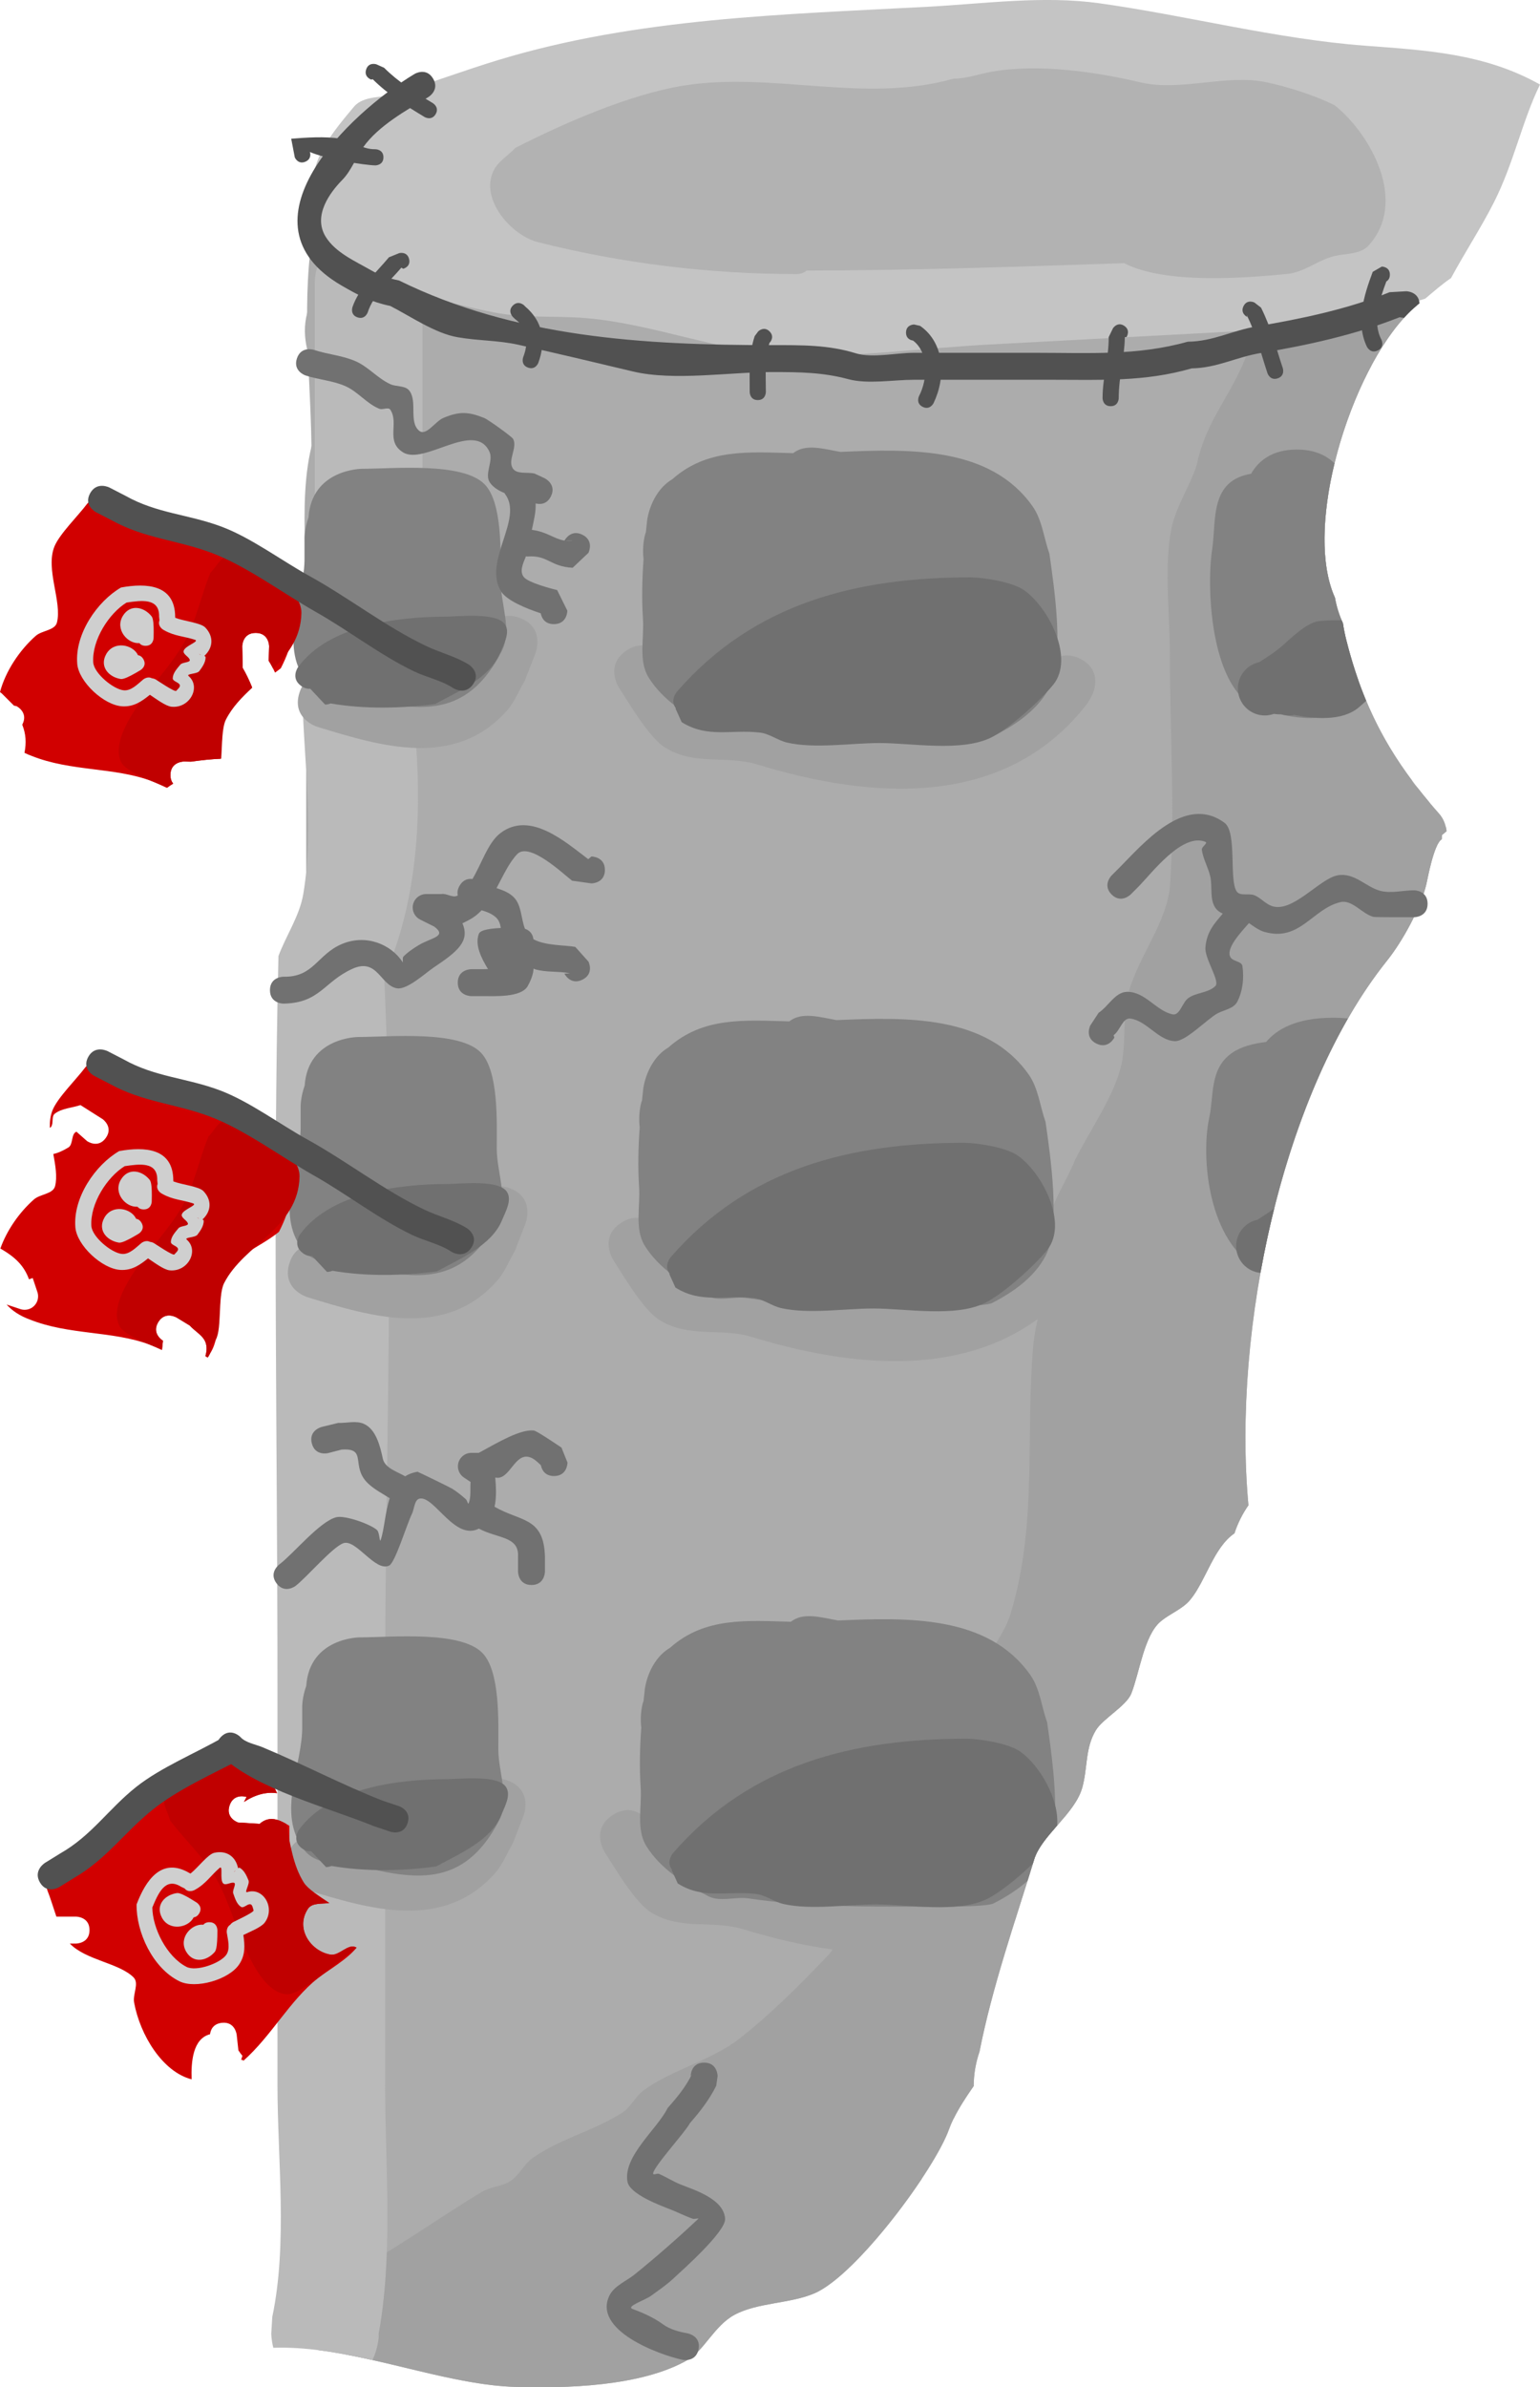 <svg version="1.1" xmlns="http://www.w3.org/2000/svg" xmlns:xlink="http://www.w3.org/1999/xlink" width="143.041" height="221.682" viewBox="0,0,143.041,221.682"><g transform="translate(-168.683,-69.159)"><g data-paper-data="{&quot;isPaintingLayer&quot;:true}" fill-rule="nonzero" stroke="none" stroke-width="0.5" stroke-linecap="butt" stroke-linejoin="miter" stroke-miterlimit="10" stroke-dasharray="" stroke-dashoffset="0" style="mix-blend-mode: normal"><path d="M263.642,243.771c-2.668,0 -6.836,0 -9.503,0c-3.475,-0.029 -6.098,-1.416 -9.403,-2.033c-2.616,-0.488 -5.895,0.839 -8.43,-0.109c-2.696,-1.008 -5.123,-3.779 -7.489,-5.234c-4.02,-2.473 -9.293,-2.085 -13.18,-5.12c-6.121,-4.779 -7.83,-12.365 -12.229,-18.353c-1.503,-4.418 -5.018,-8.132 -6.221,-12.59c-1.092,-4.047 -0.067,-9.874 -0.067,-14.079c0,-5.335 0,-10.67 0,-16.005c0,-2.665 -0.43,-5.784 0.032,-8.403c0.173,-0.981 0.899,-1.832 0.978,-2.825c0.181,-2.258 -0.506,-4.512 -0.51,-6.778c0,-13.504 -0.013,-27.009 0,-40.514c0.007,-6.86 -0.945,-13.486 0.025,-20.36c0,0 0.354,-2.475 2.828,-2.121c2.475,0.354 2.121,2.828 2.121,2.828c-0.959,6.622 0.019,13.037 0.025,19.653c0.013,13.504 0,27.009 0,40.514c-0.005,2.414 0.669,4.819 0.49,7.227c-0.082,1.109 -0.817,2.084 -1.023,3.177c-0.438,2.334 0.032,5.218 0.032,7.602c0,5.335 0,10.67 0,16.005c0,2.668 0,5.335 0,8.003c0,1.643 -0.506,3.345 -0.067,4.927c1.113,4.014 4.46,7.358 5.783,11.418c4.041,5.253 5.329,12.442 10.779,16.658c3.679,2.846 8.848,2.542 12.829,4.883c2.156,1.268 4.178,3.732 6.516,4.769c1.801,0.799 5.538,-0.472 7.576,-0.109c3.088,0.55 5.397,2.004 8.603,1.968c2.668,0 5.335,0 8.003,0h1.5c0,0 1.5,0 2.176,1.162c-0.483,0.621 -0.883,1.249 -1.083,1.903c-0.191,0.622 -0.385,1.247 -0.582,1.874c-0.3,0.061 -0.511,0.061 -0.511,0.061z" fill="#acacac"/><path d="M263.256,243.351c-2.08,-1.387 -0.693,-3.467 -0.693,-3.467l0.614,-0.525c1.555,-8.323 9.035,-13.733 13.279,-20.799c1.252,-2.505 3.248,-4.863 4.411,-7.32c0.815,-1.721 0.282,-4.671 0.282,-6.482c0,-4.565 -0.303,-9.428 0.532,-13.905c0.696,-3.733 2.741,-7.517 4.148,-11.032c2.35,-5.872 4.188,-11.365 8.164,-16.336c0.549,-1.417 1.492,-3.678 1.685,-5.09c0.316,-2.312 0.204,-4.818 1.297,-6.88c0.305,-0.575 2.102,-2.071 1.751,-3.185c-0.186,-0.589 -0.943,-0.832 -1.251,-1.368c-0.888,-1.546 -1.055,-3.444 -1.981,-4.968c-1.541,-2.535 -3.818,-5.041 -5.108,-7.705c-0.153,-0.317 -1.063,-4.944 -1.186,-5.567c-1.189,-6.014 -1.121,-13.53 0.169,-19.517c1.088,-1.483 2.666,-2.553 3.799,-4.001c0.547,-0.699 0.659,-1.635 0.831,-2.538c-0.688,0.249 -1.424,0.429 -1.948,0.524c-0.24,0.043 -5.722,0.032 -5.902,0.032c-11.504,0 -23.008,0 -34.511,0c-10.682,0 -21.905,0.921 -32.411,-1.033c-7.38,-1.372 -13.552,-5.023 -19.892,-8.827c0,0 -2.144,-1.286 -0.858,-3.43c1.286,-2.144 3.43,-0.858 3.43,-0.858c5.784,3.47 11.361,6.985 18.121,8.179c10.276,1.815 21.168,0.968 31.61,0.968c11.504,0 23.008,0 34.512,0c3.088,0 4.714,-0.205 7.643,-0.848c1.568,-0.344 3.465,-1.669 4.762,-0.723c0.521,0.38 0.802,0.945 0.948,1.593c-5.371,5.388 -9.83,19.77 -6.826,26.415c0.149,0.829 0.4,1.623 0.74,2.367c0.079,0.522 0.18,1.032 0.304,1.527c1.545,6.181 3.983,10.652 7.704,15.077c0.122,0.301 0.256,0.596 0.41,0.882c0.285,0.529 0.761,0.972 1.148,1.448c0.029,0.124 0.051,0.25 0.067,0.379c-0.141,0.118 -0.283,0.239 -0.426,0.362l-0.022,0.394c-0.741,0.423 -1.321,3.685 -1.43,4.151c-0.524,2.227 -2.206,5.305 -3.666,7.13c-9.709,12.129 -14.373,34.195 -12.862,50.562c-0.552,0.792 -0.992,1.667 -1.297,2.604c-1.955,1.342 -2.641,4.398 -4.117,6.176c-0.729,0.878 -1.896,1.279 -2.763,2.022c-1.523,1.306 -1.932,4.719 -2.704,6.676c-0.458,1.161 -2.647,2.333 -3.297,3.417c-1.002,1.671 -0.748,3.461 -1.25,5.294c-0.677,2.475 -3.781,4.433 -4.478,6.708c-0.196,0.638 -0.395,1.279 -0.597,1.923c-0.277,-0.071 -0.572,-0.201 -0.882,-0.407z" fill="#acacac"/><path d="M200.485,287.516c-0.477,-0.805 -1.345,-1.364 -1.713,-2.225c-2.846,-6.667 -0.525,-14.467 -2.069,-21.416c-0.071,-9.196 -0.894,-18.452 -0.417,-27.671c0.404,-7.799 0.387,-15.587 0.387,-23.414c0,-3.983 0.24,-7.984 -0.345,-11.928c0,0 -0.28,-1.963 0.748,-3.593c-0.043,-1.722 0.046,-3.448 0.046,-5.015c0,-7.503 0,-15.005 0,-22.508c0,-15.172 0,-30.343 0,-45.515c0,-5.454 -1.107,-13.595 2.618,-18.152c-0.39,-0.438 -0.763,-0.89 -1.118,-1.356c0,0 -4.5,-6 1.5,-10.5c6,-4.5 10.5,1.5 10.5,1.5c0.478,0.65 0.546,1.763 1.305,2.037c2.404,0.871 4.892,1.522 7.337,2.276c7.237,2.233 15.712,-0.335 23.289,0.825c0.887,0.136 1.619,0.831 2.501,1c3.46,0.663 7.521,0.365 11.086,0.365c4.443,0.021 8.113,-1.415 12.504,-1.5c5.388,-0.105 11.335,0.704 16.791,0.093c1.041,-0.659 2.411,-1.094 4.216,-1.094c3.533,0 5.402,1.664 6.39,3.425c-1.629,3.046 -2.957,6.737 -3.696,10.336l-0.971,1.265c0.223,0.159 0.441,0.334 0.651,0.528c-0.543,3.608 -0.427,6.994 0.652,9.381c0.039,0.216 0.084,0.429 0.137,0.64c-0.776,1.054 -1.791,1.729 -2.773,2.161c0.018,0.106 0.034,0.213 0.048,0.32l0.1,0.701c2.088,0.899 4.248,6.568 5.299,8.244c0.693,1.105 1.463,2.178 1.977,3.378c0.208,0.487 -0.181,1.167 0.147,1.582c1.096,1.388 3.325,1.907 3.923,3.572c0.3,0.836 0.502,1.648 0.618,2.438c-0.519,1.083 -0.897,3.184 -0.983,3.552c-0.524,2.227 -2.206,5.305 -3.666,7.13c-5.629,7.032 -9.561,17.403 -11.579,28.067c-0.555,2.391 -1.048,4.818 -1.849,7.18c-0.538,1.085 -1.299,2.41 -1.935,3.757c0.23,4.651 1.402,9.733 0.12,14.25c-0.382,1.347 -2.108,2.155 -2.251,3.548c-0.054,0.522 -0.085,1.046 -0.109,1.571c-0.209,0.348 -0.431,0.676 -0.674,0.968c-0.729,0.878 -1.896,1.279 -2.763,2.022c-1.523,1.306 -1.932,4.719 -2.704,6.676c-0.458,1.161 -2.647,2.333 -3.297,3.417c-1.002,1.671 -0.748,3.461 -1.25,5.294c-0.288,1.052 -1.014,2.011 -1.808,2.94c-0.223,0.132 -0.45,0.258 -0.682,0.379c0.057,0.068 0.114,0.138 0.17,0.211c-0.918,1.048 -1.821,2.076 -2.158,3.178c-1.781,5.808 -3.896,11.855 -5.073,17.84c-0.345,1.003 -0.535,2.078 -0.541,3.196c-0.721,1.034 -1.39,2.064 -1.867,3.036c-0.524,0.138 -1.071,0.247 -1.621,0.329c-0.441,1.761 -0.842,3.535 -1.343,5.261c-2.828,4.256 -7.195,9.42 -9.946,10.613c-2.264,0.983 -5.349,0.844 -7.49,2.031c-1.806,1.001 -2.795,3.281 -4.255,4.133c-4.347,2.535 -11.533,2.671 -16.113,2.528c-4.933,-0.154 -10.448,-2.044 -15.865,-3.038c-0.043,-0.084 -0.089,-0.167 -0.137,-0.248zM223.389,279.639c-0.042,0.01 -0.084,0.02 -0.126,0.029c0.19,0.482 0.383,0.963 0.586,1.44c0.016,0.038 0.037,0.075 0.06,0.113c0.027,-0.02 0.054,-0.039 0.08,-0.058c-0.021,-0.119 -0.037,-0.24 -0.049,-0.362l-0.12,-1.076c-0.146,-0.022 -0.29,-0.05 -0.432,-0.085zM285.098,169.601c0.133,0.027 0.269,0.052 0.409,0.075c0.137,0.023 -0.161,-0.21 -0.36,-0.264c-0.016,0.063 -0.033,0.126 -0.049,0.189z" fill="#acacac"/><path d="M198.225,287.325c-2.236,-4.472 2.236,-6.708 2.236,-6.708c4.571,-2.261 8.669,-5.336 12.993,-7.928c0.811,-0.486 1.864,-0.484 2.651,-1.008c0.811,-0.54 1.234,-1.541 2.026,-2.108c2.525,-1.807 5.694,-2.536 8.312,-4.207c0.838,-0.535 1.269,-1.561 2.077,-2.142c2.568,-1.847 6.286,-2.779 8.769,-4.7c2.9,-2.244 5.835,-5.199 8.319,-7.805c1.069,-1.122 1.137,-2.883 1.722,-4.318c4.804,-7.296 9.264,-14.057 12.503,-22.094c0.748,-1.857 2.158,-3.431 2.733,-5.349c2.521,-8.413 1.327,-16.413 2.105,-24.973c0.192,-2.115 0.975,-4.151 1.147,-6.268c0.129,-1.587 -0.192,-3.214 0.117,-4.776c0.428,-2.168 1.793,-4.042 2.614,-6.094c1.309,-2.628 3.731,-6.091 4.312,-8.912c0.442,-2.147 0.065,-4.428 0.628,-6.547c0.892,-3.354 3.654,-6.638 3.879,-10.111c0.459,-7.076 -0.024,-14.349 -0.024,-21.439c0,-3.483 -0.546,-8.135 0.134,-11.537c0.415,-2.077 1.675,-3.896 2.342,-5.906c0.821,-3.891 2.684,-5.834 4.253,-9.287c1.158,-2.55 1.332,-6.073 3.722,-7.534c2.263,-1.383 9.566,-0.898 11.598,0.986c0.324,0.3 0.613,0.633 0.873,0.99c-5.698,4.719 -10.732,20.155 -7.588,27.112c0.149,0.829 0.4,1.623 0.74,2.367c0.079,0.522 0.18,1.032 0.304,1.527c1.309,5.235 3.258,9.244 6.084,13.037c0.117,0.302 0.326,0.542 0.576,0.755c0.616,0.789 1.272,1.571 1.968,2.356c0.416,0.469 0.622,1.027 0.699,1.638c-0.141,0.118 -0.283,0.239 -0.426,0.362l-0.022,0.394c-0.741,0.423 -1.321,3.685 -1.43,4.151c-0.524,2.227 -2.206,5.305 -3.666,7.13c-9.709,12.129 -14.373,34.195 -12.862,50.562c-0.552,0.792 -0.992,1.667 -1.297,2.604c-1.955,1.342 -2.641,4.398 -4.117,6.176c-0.729,0.878 -1.896,1.279 -2.763,2.022c-1.523,1.306 -1.932,4.719 -2.704,6.676c-0.458,1.161 -2.647,2.333 -3.297,3.417c-1.002,1.671 -0.748,3.461 -1.25,5.294c-0.677,2.475 -3.781,4.433 -4.478,6.708c-1.781,5.808 -3.896,11.855 -5.073,17.84c-0.345,1.003 -0.535,2.078 -0.541,3.196c-0.969,1.391 -1.844,2.773 -2.285,4.016c-1.303,3.67 -8.555,13.514 -12.492,15.223c-2.264,0.983 -5.349,0.844 -7.49,2.031c-1.806,1.001 -2.795,3.281 -4.255,4.133c-4.347,2.535 -11.533,2.671 -16.113,2.528c-5.652,-0.177 -12.068,-2.632 -18.226,-3.408c-0.012,-0.023 -0.024,-0.046 -0.035,-0.07z" fill="#a1a1a1"/><path d="M284.889,113.152c0.664,-1.16 1.908,-2.248 4.24,-2.248c1.658,0 2.767,0.55 3.507,1.285c-1.143,4.708 -1.342,9.41 0.041,12.471c0.149,0.829 0.4,1.623 0.74,2.367c0.079,0.522 0.18,1.032 0.304,1.527c0.333,1.332 0.708,2.585 1.127,3.775c-0.627,2.969 -2.893,4.639 -9.15,2.629c-4.498,-1.445 -5.003,-10.953 -4.427,-14.768c0.309,-2.047 0,-4.572 1.464,-6.036c0.58,-0.58 1.332,-0.854 2.153,-1.003z" fill="#828282"/><path d="M286.285,165.915c0.97,-1.16 2.787,-2.248 6.191,-2.248c0.503,0 0.972,0.024 1.408,0.068c-3.824,6.651 -6.556,14.951 -8.086,23.394c-5.022,-2.553 -5.561,-10.711 -4.796,-14.175c0.452,-2.047 0.001,-4.572 2.138,-6.036c0.847,-0.58 1.945,-0.854 3.145,-1.003z" fill="#828282"/><path d="M193.879,285.853l0.097,-1.558c1.432,-6.807 0.48,-14.58 0.48,-21.528c0,-12.312 0,-24.625 0,-36.937c0,-22.616 -0.442,-45.285 0.09,-67.894c0.727,-1.94 1.967,-3.728 2.309,-5.771c1.105,-6.618 -0.135,-13.219 -0.09,-19.832c0.016,-2.417 0.753,-4.777 1.219,-7.15c0.557,-2.838 -0.065,-6.717 -0.065,-9.588c0,-6.733 0,-13.467 0,-20.2c0,0 0,-5 5,-5c5,0 5,5 5,5c0,6.733 0,13.467 0,20.2c0,3.506 0.526,7.723 -0.065,11.19c-0.204,1.199 -0.92,2.269 -1.154,3.463c-0.501,2.553 0.438,5.532 0.625,8.021c0.541,7.205 -0.011,14.995 -2.959,21.558c1.019,21.907 0.09,44.07 0.09,66.003c0,12.312 0,24.625 0,36.937c0,7.703 0.784,15.918 -0.674,23.489l0.097,-0.403c0,0 0,1.222 -0.604,2.457c-3.106,-0.696 -6.217,-1.239 -9.205,-1.137c-0.191,-0.753 -0.191,-1.32 -0.191,-1.32z" fill="#bababa"/><path d="M197.894,87.011c-0.651,-2.842 1.793,-5.708 3.666,-7.942c0.9,-1.073 2.686,-0.794 4.019,-1.223c3.172,-1.019 6.231,-2.153 9.425,-3.124c12.834,-3.9 26.469,-4.22 39.858,-4.936c5.239,-0.28 10.715,-1.055 15.947,-0.322c8.147,1.141 16.423,3.317 24.633,3.936c5.714,0.43 11.127,0.711 16.282,3.61c-1.668,3.403 -2.427,7.296 -4.299,10.98c-1.187,2.336 -2.661,4.576 -3.967,6.993c-0.806,0.545 -1.559,1.209 -2.39,1.905c-0.178,0.055 -0.355,0.113 -0.529,0.173c-1.783,0.61 -3.395,1.718 -5.228,2.157c-1.712,0.41 -3.513,0.238 -5.269,0.358c-9.842,0.526 -19.684,1.052 -29.525,1.578c-6.08,0.325 -12.474,1.223 -18.561,0.968c-6.432,-0.27 -12.532,-2.895 -18.863,-3.424c-2.83,-0.237 -5.646,0.033 -8.504,-0.522c-4.588,-0.89 -8.917,-2.39 -13.514,-3.275c0,0 -4.909,-0.952 -3.956,-5.861c0.161,-0.829 0.435,-1.491 0.779,-2.019c-0.001,-0.003 -0.002,-0.007 -0.002,-0.01z" fill="#c4c4c4"/><path d="M243.608,94.283c-0.369,0.327 -0.879,0.327 -0.879,0.327c-8.194,0 -16.3,-0.996 -24.097,-2.969c-2.396,-0.606 -5.374,-3.904 -4.129,-6.587c0.419,-0.903 1.37,-1.444 2.055,-2.166c4.5,-2.292 10.538,-4.945 15.561,-5.769c8.314,-1.363 16.794,1.702 25.114,-0.652c1.206,0.003 2.373,-0.439 3.561,-0.648c4.412,-0.778 9.7,0.024 13.86,0.996c3.681,0.86 7.973,-0.809 11.691,-0.011c2.016,0.433 4.477,1.221 6.308,2.131c3.36,2.69 6.83,8.968 3.146,13.026c-0.751,0.828 -2.119,0.722 -3.206,0.985c-1.499,0.362 -2.737,1.495 -4.375,1.655c-4.205,0.409 -11.361,0.935 -15.117,-1.003c-9.864,0.324 -19.595,0.673 -29.492,0.685z" fill="#b2b2b2"/><path d="M298.678,98.619c-4.104,1.625 -8.607,2.614 -12.882,3.319c-2.303,0.379 -4.052,1.389 -6.43,1.429c-4.345,1.263 -8.442,1.057 -12.946,1.057c-4.287,0 -8.573,0 -12.86,0c-1.874,0 -4.267,0.432 -6.078,-0.054c-2.374,-0.637 -4.478,-0.661 -7.14,-0.661c-3.878,0 -9.086,0.848 -12.865,-0.054c-3.425,-0.817 -7.151,-1.705 -10.642,-2.48c-1.906,-0.424 -3.723,-0.363 -5.665,-0.704c-2.1,-0.368 -4.353,-1.94 -6.242,-2.903c-1.777,-0.368 -2.946,-0.983 -4.508,-1.887c-9.972,-5.773 0.584,-15.938 6.772,-19.657c0,0 1.072,-0.643 1.715,0.429c0.643,1.072 -0.429,1.715 -0.429,1.715c-2.026,1.213 -4.654,2.672 -6.059,4.66c-0.693,0.981 -1.1,2.178 -1.941,3.035c-1.172,1.195 -2.733,3.324 -1.557,5.263c0.899,1.484 2.766,2.29 4.184,3.107c0.811,0.468 1.717,0.794 2.636,0.97c10.742,5.287 22.657,6.005 34.603,6.005c2.853,0 5.27,-0.034 7.864,0.768c1.464,0.453 3.777,-0.054 5.353,-0.054c3.81,0 7.621,0 11.431,0c4.84,0 9.34,0.283 14.01,-1.031c2.396,-0.03 4.082,-1.033 6.43,-1.429c4.056,-0.683 8.416,-1.587 12.318,-3.167l1.536,-0.089c0,0 1.165,0 1.246,1.125c-0.049,0.04 -0.098,0.079 -0.148,0.119c-0.435,0.349 -0.867,0.761 -1.292,1.227z" fill="#515151"/><path d="M206.68,93.208c0.182,0.728 -0.546,0.91 -0.546,0.91l-0.172,-0.106c-1.078,1.291 -2.607,2.514 -3.12,4.144c0,0 -0.237,0.712 -0.949,0.474c-0.712,-0.237 -0.474,-0.949 -0.474,-0.949c0.643,-1.852 2.157,-3.148 3.39,-4.63l0.96,-0.389c0,0 0.728,-0.182 0.91,0.546z" fill="#515151"/><path d="M216.32,97.53c0.53,-0.53 1.061,0 1.061,0l0.08,0.086c1.663,1.407 1.952,3.242 1.224,5.236c0,0 -0.263,0.702 -0.966,0.439c-0.702,-0.263 -0.439,-0.966 -0.439,-0.966c0.504,-1.299 0.449,-2.658 -0.757,-3.538l-0.203,-0.197c0,0 -0.53,-0.53 0,-1.061z" fill="#515151"/><path d="M240.165,99.936c0.53,0.53 0,1.061 0,1.061l0.04,-0.152c-0.523,1.555 -0.386,3.088 -0.386,4.716c0,0 0,0.75 -0.75,0.75c-0.75,0 -0.75,-0.75 -0.75,-0.75c0,-1.804 -0.108,-3.462 0.463,-5.19l0.323,-0.435c0,0 0.53,-0.53 1.061,0z" fill="#515151"/><path d="M197.472,83.274c0.053,0.194 0.118,0.667 -0.422,0.899c-0.689,0.295 -0.985,-0.394 -0.985,-0.394l-0.334,-1.737c1.363,-0.111 3.175,-0.236 4.562,-0.002c1.195,0.201 2.024,1.007 3.255,0.977c0,0 0.75,0 0.75,0.75c0,0.75 -0.75,0.75 -0.75,0.75c-1.004,-0.017 -4.592,-0.589 -6.075,-1.243z" fill="#515151"/><path d="M202.694,75.604c0.237,-0.712 0.949,-0.474 0.949,-0.474l0.718,0.323c1.31,1.316 2.934,2.33 4.526,3.284c0,0 0.643,0.386 0.257,1.029c-0.386,0.643 -1.029,0.257 -1.029,0.257c-1.7,-1.022 -3.408,-2.108 -4.815,-3.509l-0.131,0.04c0,0 -0.712,-0.237 -0.474,-0.949z" fill="#515151"/><path d="M253.483,100.782c-0.206,-0.031 -0.646,-0.166 -0.646,-0.74c0,-0.75 0.75,-0.75 0.75,-0.75l0.558,0.126c2.298,1.602 2.41,4.782 1.245,7.186c0,0 -0.335,0.671 -1.006,0.335c-0.671,-0.335 -0.335,-1.006 -0.335,-1.006c0.806,-1.544 0.924,-4.043 -0.565,-5.151z" fill="#515151"/><path d="M273.109,99.418c0.624,0.416 0.208,1.04 0.208,1.04l-0.157,0.009c-0.025,1.935 -0.566,3.63 -0.566,5.661c0,0 0,0.75 -0.75,0.75c-0.75,0 -0.75,-0.75 -0.75,-0.75c0,-1.977 0.597,-3.812 0.566,-5.661l0.409,-0.841c0,0 0.416,-0.624 1.04,-0.208z" fill="#515151"/><path d="M284.188,97.583c0.335,-0.671 1.006,-0.335 1.006,-0.335l0.618,0.477c0.951,1.907 1.349,3.615 2.022,5.618c0,0 0.237,0.712 -0.474,0.949c-0.712,0.237 -0.949,-0.474 -0.949,-0.474c-0.652,-1.97 -1.008,-3.56 -1.941,-5.421l0.052,0.194c0,0 -0.671,-0.335 -0.335,-1.006z" fill="#515151"/><path d="M297.78,94.664c0,0.343 -0.157,0.529 -0.327,0.63c-0.626,1.68 -1.324,3.781 -0.46,5.403c0,0 0.335,0.671 -0.335,1.006c-0.671,0.335 -1.006,-0.335 -1.006,-0.335c-1.072,-2.243 -0.299,-4.737 0.535,-6.967l0.844,-0.487c0,0 0.75,0 0.75,0.75z" fill="#515151"/><path d="M269.016,130.334c2.236,1.118 1.118,3.354 1.118,3.354l-0.421,0.752c-7.607,9.91 -20.048,8.957 -30.676,5.711c-2.896,-0.884 -5.844,0.14 -8.596,-1.586c-1.473,-0.924 -3.334,-4.109 -4.276,-5.57c0,0 -1.352,-2.103 0.751,-3.455c2.103,-1.352 3.455,0.751 3.455,0.751c0.883,1.378 1.4,3.151 2.761,4.06c1.627,1.087 5.435,0.459 7.33,1.007c8.382,2.422 19.204,4.404 25.25,-3.919l-0.051,0.012c0,0 1.118,-2.236 3.354,-1.118z" fill="#a1a1a1"/><path d="M228.594,118.817c0.028,-0.078 0.055,-0.156 0.081,-0.236c0.037,-0.362 0.075,-0.725 0.115,-1.086c0,0 0.29,-2.611 2.342,-3.837c3.237,-2.878 7.142,-2.52 11.226,-2.417c1.146,-0.917 2.809,-0.396 4.384,-0.118c6.504,-0.284 13.936,-0.494 17.848,5.049c0.899,1.273 1.044,2.937 1.566,4.406c0.453,3.18 1.433,9.699 -0.005,12.451c-1.021,1.954 -3.004,3.367 -4.969,4.367c-0.703,0.358 -5.369,0.299 -6.703,0.299c-5.46,0 -10.709,0.027 -16.054,-0.763c-1.237,-0.183 -2.632,0.361 -3.745,-0.208c-2.194,-1.123 -4.448,-2.557 -5.749,-4.651c-0.963,-1.551 -0.407,-3.63 -0.528,-5.451c-0.123,-1.85 -0.075,-3.706 0.056,-5.554c-0.154,-1.232 0.137,-2.249 0.137,-2.249z" fill="#828282"/><path d="M231.445,134.909c-0.55,-0.744 0.104,-1.508 0.104,-1.508c7.192,-8.289 16.784,-10.63 27.299,-10.63c1.31,0.027 3.878,0.433 4.962,1.198c2.267,1.598 4.694,6.304 2.707,8.765c-1.199,1.485 -4.077,4.08 -5.78,4.915c-2.764,1.355 -7.342,0.509 -10.352,0.509c-2.649,0 -5.982,0.541 -8.557,-0.033c-0.886,-0.198 -1.656,-0.833 -2.558,-0.938c-2.687,-0.312 -4.852,0.539 -7.272,-0.97l-0.557,-1.232c0,0 0,-0.028 0.004,-0.075z" fill="#707070"/><path d="M268.49,183.492c2.236,1.118 1.118,3.354 1.118,3.354l-0.421,0.752c-7.607,9.91 -20.048,8.957 -30.676,5.711c-2.896,-0.884 -5.844,0.14 -8.596,-1.586c-1.473,-0.924 -3.334,-4.109 -4.276,-5.57c0,0 -1.352,-2.103 0.751,-3.455c2.103,-1.352 3.455,0.751 3.455,0.751c0.883,1.378 1.4,3.151 2.761,4.06c1.627,1.087 5.435,0.459 7.33,1.007c8.382,2.422 19.204,4.404 25.25,-3.919l-0.051,0.012c0,0 1.118,-2.236 3.354,-1.118z" fill="#a1a1a1"/><path d="M237.722,248.31c-2.896,-0.884 -5.844,0.14 -8.596,-1.586c-1.473,-0.924 -3.334,-4.109 -4.276,-5.57c0,0 -1.352,-2.103 0.751,-3.455c2.103,-1.352 3.455,0.751 3.455,0.751c0.883,1.378 1.4,3.151 2.761,4.06c1.627,1.087 5.435,0.459 7.33,1.007c8.382,2.422 19.204,4.404 25.25,-3.919l-0.051,0.012c0,0 0.955,-1.91 2.865,-1.317c-1.02,1.176 -2.099,2.313 -2.476,3.542c-0.576,1.878 -1.186,3.78 -1.789,5.697c-7.371,4.466 -16.859,3.332 -25.225,0.777z" fill="#a1a1a1"/><path d="M228.381,227.331c0.028,-0.078 0.055,-0.156 0.081,-0.236c0.037,-0.362 0.075,-0.725 0.115,-1.086c0,0 0.29,-2.611 2.342,-3.837c3.237,-2.878 7.142,-2.52 11.226,-2.417c1.146,-0.917 2.809,-0.396 4.384,-0.118c6.504,-0.284 13.936,-0.494 17.848,5.049c0.899,1.273 1.044,2.937 1.566,4.406c0.344,2.414 0.992,6.752 0.654,9.906c-0.81,0.932 -1.56,1.855 -1.861,2.838c-0.201,0.656 -0.407,1.315 -0.614,1.977c-0.941,0.844 -2.05,1.535 -3.153,2.096c-0.703,0.358 -5.369,0.299 -6.703,0.299c-5.46,0 -10.709,0.027 -16.054,-0.763c-1.237,-0.183 -2.632,0.361 -3.745,-0.208c-2.194,-1.123 -4.448,-2.557 -5.749,-4.651c-0.963,-1.551 -0.407,-3.63 -0.528,-5.451c-0.123,-1.85 -0.075,-3.706 0.056,-5.554c-0.154,-1.232 0.137,-2.249 0.137,-2.249z" fill="#828282"/><path d="M231.084,242.752c-0.55,-0.744 0.104,-1.508 0.104,-1.508c7.192,-8.289 16.784,-10.63 27.299,-10.63c1.31,0.027 3.878,0.433 4.962,1.198c1.767,1.246 3.631,4.38 3.426,6.867c-0.911,1.041 -1.804,2.062 -2.14,3.157c-0.039,0.126 -0.077,0.252 -0.116,0.378c-1.353,1.303 -3.075,2.705 -4.243,3.278c-2.764,1.355 -7.342,0.509 -10.352,0.509c-2.649,0 -5.982,0.541 -8.557,-0.033c-0.886,-0.198 -1.656,-0.833 -2.558,-0.938c-2.687,-0.312 -4.852,0.539 -7.272,-0.97l-0.557,-1.232c0,0 0,-0.028 0.004,-0.075z" fill="#707070"/><path d="M228.235,171.581c0.028,-0.078 0.055,-0.156 0.081,-0.236c0.037,-0.362 0.075,-0.725 0.115,-1.086c0,0 0.29,-2.611 2.342,-3.837c3.237,-2.878 7.142,-2.52 11.226,-2.417c1.146,-0.917 2.809,-0.396 4.384,-0.118c6.504,-0.284 13.936,-0.494 17.848,5.049c0.899,1.273 1.044,2.937 1.566,4.406c0.453,3.18 1.433,9.699 -0.005,12.451c-1.021,1.954 -3.004,3.367 -4.969,4.367c-0.703,0.358 -5.369,0.299 -6.703,0.299c-5.46,0 -10.709,0.027 -16.054,-0.763c-1.237,-0.183 -2.632,0.361 -3.745,-0.208c-2.194,-1.123 -4.448,-2.557 -5.749,-4.651c-0.963,-1.551 -0.407,-3.63 -0.528,-5.451c-0.123,-1.85 -0.075,-3.706 0.056,-5.554c-0.154,-1.232 0.137,-2.249 0.137,-2.249z" fill="#828282"/><path d="M230.869,187.416c-0.55,-0.744 0.104,-1.508 0.104,-1.508c7.192,-8.289 16.784,-10.63 27.299,-10.63c1.31,0.027 3.878,0.433 4.962,1.198c2.267,1.598 4.694,6.304 2.707,8.765c-1.199,1.485 -4.077,4.08 -5.78,4.915c-2.764,1.355 -7.342,0.509 -10.352,0.509c-2.649,0 -5.982,0.541 -8.557,-0.033c-0.886,-0.198 -1.656,-0.833 -2.558,-0.938c-2.687,-0.312 -4.852,0.539 -7.272,-0.97l-0.557,-1.232c0,0 0,-0.028 0.004,-0.075z" fill="#707070"/><path d="M216.995,126.551c2.333,0.897 1.436,3.231 1.436,3.231l-1.006,2.592c-0.547,0.918 -0.933,1.954 -1.641,2.755c-4.822,5.449 -11.703,3.344 -17.644,1.516c0,0 -2.389,-0.735 -1.654,-3.125c0.735,-2.389 3.125,-1.654 3.125,-1.654c4.867,1.498 10.283,3.716 13.307,-1.656l0.846,-2.223c0,0 0.897,-2.333 3.231,-1.436z" fill="#a1a1a1"/><path d="M197.339,117.205c0.312,-4.515 4.984,-4.515 4.984,-4.515c2.911,0 9.377,-0.649 11.395,1.464c1.632,1.71 1.471,6.302 1.464,8.894c-0.006,2.194 1.1,4.629 0.101,6.582c-2.941,5.749 -6.965,5.786 -12.242,4.478c-1.983,-0.491 -4.653,-0.056 -5.895,-1.678c-2.638,-3.448 -0.108,-7.889 -0.18,-11.525v-1.786c0,0 0,-0.887 0.374,-1.914z" fill="#828282"/><path d="M198.635,134.325l-1.135,-1.212c-0.245,0.026 -0.53,-0.033 -0.843,-0.256c-1.017,-0.727 -0.291,-1.744 -0.291,-1.744c2.824,-3.869 9.131,-4.679 13.685,-4.691c1.213,-0.003 4.848,-0.447 5.566,0.763c0.454,0.765 -0.15,1.801 -0.489,2.623c-0.968,2.353 -3.991,3.6 -6.015,4.717c-3.117,0.431 -6.581,0.494 -9.716,-0.043c-0.271,0.107 -0.514,0.107 -0.514,0.107l-0.231,-0.247c-0.007,-0.001 -0.013,-0.003 -0.02,-0.004z" fill="#707070"/><g><path d="M187.672,119.75c2.161,0.902 3.981,1.983 6.272,2.556l0.046,-0.037c0,0 0.84,0 1.143,0.689c0.256,-0.05 0.563,-0.011 0.908,0.219c1.04,0.693 0.347,1.733 0.347,1.733l-0.307,0.083c0,2.464 -0.165,3.97 -1.313,6.218c-0.178,0.144 -0.358,0.28 -0.538,0.408c-0.173,-0.381 -0.368,-0.751 -0.592,-1.103l0.045,-1.333c0,0 0,-1.25 -1.25,-1.25c-1.25,0 -1.25,1.25 -1.25,1.25l0.045,2c0.329,0.573 0.617,1.172 0.864,1.787c-1.101,0.709 -2.051,1.51 -2.543,3.024c-0.257,0.789 -0.252,2.226 -0.391,3.624c-0.915,0.04 -1.829,0.144 -2.735,0.272l-0.657,-0.013c0,0 -1.25,0 -1.25,1.25c0,0.363 0.105,0.62 0.255,0.803c-0.197,0.111 -0.39,0.241 -0.583,0.392c-0.587,-0.267 -1.106,-0.515 -1.428,-0.636c-3.49,-1.3 -7.482,-0.875 -11.123,-2.328c-0.243,-0.089 -0.47,-0.186 -0.681,-0.291c0.189,-0.945 0.131,-1.761 -0.206,-2.614c0.008,-0.015 0.016,-0.03 0.023,-0.045c0.559,-1.118 -0.559,-1.677 -0.559,-1.677l-0.231,-0.044c-0.37,-0.37 -0.741,-0.741 -1.111,-1.111c0,0 -0.07,-0.07 -0.19,-0.151c0.514,-1.939 1.818,-3.896 3.324,-5.222c0.583,-0.513 1.783,-0.491 1.969,-1.245c0.481,-1.948 -1.086,-4.942 -0.238,-7.047c0.463,-1.149 2.205,-2.859 3.021,-3.946c0,0 0.75,-1 1.75,-0.25c0.374,0.28 0.503,0.596 0.518,0.881c2.56,2.68 5.386,1.793 8.645,3.154z" fill="#d10000"/><path d="M179.944,139.947c-0.789,-1.56 0.603,-3.862 1.415,-5.086c1.366,-2.06 3.149,-3.812 4.388,-5.963c1.156,-2.006 1.594,-4.407 2.474,-6.543c0.518,-0.508 0.855,-1.326 1.553,-1.524c2.339,-0.661 6.95,2.968 6.906,5.235c-0.044,2.28 -1.214,3.813 -2.627,5.183c-0.127,-0.252 -0.265,-0.497 -0.415,-0.735l0.045,-1.333c0,0 0,-1.25 -1.25,-1.25c-1.25,0 -1.25,1.25 -1.25,1.25l0.045,2c0.338,0.589 0.633,1.205 0.885,1.839c-0.965,0.888 -1.866,1.819 -2.445,2.962c-0.382,0.754 -0.348,2.345 -0.44,3.631c-0.939,0.038 -1.876,0.144 -2.806,0.275l-0.657,-0.013c0,0 -1.25,0 -1.25,1.25c0,0.363 0.105,0.62 0.255,0.803c-0.175,0.099 -0.349,0.213 -0.521,0.344c-1.812,-0.683 -3.913,-1.547 -4.307,-2.326z" fill="#c00000"/><path d="M177.05,114.972c0.625,-1.146 1.804,-0.538 1.804,-0.538l1.494,0.771c2.92,1.64 5.817,1.7 8.909,2.858c2.755,1.032 5.579,3.157 8.171,4.586c3.644,2.009 7.148,4.754 10.883,6.521c1.297,0.614 2.741,0.955 3.946,1.726c0,0 1.11,0.72 0.37,1.799c-0.74,1.08 -1.85,0.36 -1.85,0.36c-1.096,-0.724 -2.45,-0.985 -3.638,-1.554c-3.133,-1.499 -6.097,-3.811 -9.138,-5.528c-3.042,-1.717 -6.464,-4.29 -9.732,-5.499c-3.204,-1.185 -6.152,-1.312 -9.208,-2.996l-1.458,-0.752c0,0 -1.178,-0.608 -0.553,-1.754z" fill="#515151"/><path d="M183.461,126.425c0.05,-1.771 -1.666,-1.51 -3.022,-1.312c-1.633,1 -3.225,3.484 -3.096,5.554c0.063,1.014 1.885,2.52 2.85,2.596c0.702,0.055 1.315,-0.618 1.797,-1.012c0,0 0.392,-0.319 0.793,-0.11c0.199,0.018 0.35,0.106 0.35,0.106c0.168,0.098 1.792,1.207 1.917,1.064c0.144,-0.164 0.425,-0.378 0.321,-0.571c-0.139,-0.259 -0.652,-0.309 -0.643,-0.603c0.015,-0.479 0.397,-0.886 0.701,-1.257c0.21,-0.257 1.001,-0.177 0.87,-0.481c-0.129,-0.3 -0.639,-0.493 -0.554,-0.809c0.127,-0.47 1.508,-0.868 1.046,-1.021c-0.978,-0.323 -1.906,-0.334 -2.872,-0.89l-0.083,-0.048c0,0 -0.543,-0.318 -0.34,-0.868zM180.034,134.747c-1.705,-0.101 -4.036,-2.276 -4.177,-3.947c-0.234,-2.774 1.867,-5.813 4.07,-7.087c2.37,-0.432 5.015,-0.28 5.026,2.727l0.012,0.091c0.84,0.318 2.372,0.458 2.793,0.905c0.805,0.854 0.717,1.887 -0.097,2.63c0.07,0.026 0.118,0.065 0.118,0.137c-0.003,0.467 -0.304,0.901 -0.585,1.274c-0.218,0.29 -1.259,0.228 -0.985,0.467c1.165,1.017 0.095,3.021 -1.605,2.841c-0.539,-0.057 -1.421,-0.727 -2,-1.108c-0.753,0.608 -1.488,1.134 -2.57,1.071zM187.348,129.989c-0.113,-0.069 -0.199,-0.138 -0.144,-0.08c0.035,0.038 0.086,0.062 0.144,0.08z" fill="#cfcfcf"/><path d="M181.502,129.999c0.172,0.026 0.356,0.124 0.499,0.373c0.372,0.646 -0.274,1.019 -0.274,1.019c-0.102,0.059 -0.253,0.149 -0.426,0.249c-0.028,0.019 -0.058,0.036 -0.087,0.05c-0.464,0.263 -1.051,0.564 -1.317,0.522c-1.092,-0.173 -2.005,-1.135 -1.35,-2.308c0.713,-1.277 2.498,-0.896 2.954,0.097z" fill="#cfcfcf"/><path d="M180.093,126.351c0.7,-1.147 1.986,-0.824 2.673,0.043c0.168,0.211 0.194,0.87 0.192,1.404c0.002,0.032 0.002,0.066 -0.001,0.1c-0.002,0.2 -0.006,0.376 -0.007,0.493c0,0 -0.007,0.746 -0.753,0.739c-0.287,-0.003 -0.463,-0.115 -0.57,-0.252c-1.089,0.089 -2.296,-1.279 -1.534,-2.527z" data-paper-data="{&quot;index&quot;:null}" fill="#cfcfcf"/></g><path d="M216.069,179.514c2.333,0.897 1.436,3.231 1.436,3.231l-1.006,2.592c-0.547,0.918 -0.933,1.954 -1.641,2.755c-4.822,5.449 -11.703,3.344 -17.644,1.516c0,0 -2.389,-0.735 -1.654,-3.125c0.735,-2.389 3.125,-1.654 3.125,-1.654c4.867,1.498 10.283,3.716 13.307,-1.656l0.846,-2.223c0,0 0.897,-2.333 3.231,-1.436z" fill="#a1a1a1"/><path d="M196.981,169.969c0.312,-4.515 4.984,-4.515 4.984,-4.515c2.911,0 9.377,-0.649 11.395,1.464c1.632,1.71 1.471,6.302 1.464,8.894c-0.006,2.194 1.1,4.629 0.101,6.582c-2.941,5.749 -6.965,5.786 -12.242,4.478c-1.983,-0.491 -4.653,-0.056 -5.895,-1.678c-2.638,-3.448 -0.108,-7.889 -0.18,-11.525v-1.786c0,0 0,-0.887 0.374,-1.914z" fill="#828282"/><path d="M198.808,187.007l-1.135,-1.212c-0.245,0.026 -0.53,-0.033 -0.843,-0.256c-1.017,-0.727 -0.291,-1.744 -0.291,-1.744c2.824,-3.869 9.131,-4.679 13.685,-4.691c1.213,-0.003 4.848,-0.447 5.566,0.763c0.454,0.765 -0.15,1.801 -0.489,2.623c-0.968,2.353 -3.991,3.6 -6.015,4.717c-3.117,0.431 -6.581,0.494 -9.716,-0.043c-0.271,0.107 -0.514,0.107 -0.514,0.107l-0.231,-0.247c-0.007,-0.001 -0.013,-0.003 -0.02,-0.004z" fill="#707070"/><g><path d="M187.499,172.086c2.161,0.902 3.981,1.983 6.272,2.556l0.046,-0.037c0,0 0.84,0 1.143,0.689c0.256,-0.05 0.563,-0.011 0.908,0.219c1.04,0.693 0.347,1.733 0.347,1.733l-0.307,0.083c0,2.464 -0.165,3.97 -1.313,6.218c-2.038,1.655 -4.346,2.103 -5.218,4.783c-0.493,1.517 -0.02,5.426 -1.464,6.857c-0.051,-0.033 -0.102,-0.067 -0.153,-0.102c0.119,-0.387 0.151,-0.781 0.05,-1.16c-0.193,-0.725 -1.002,-1.118 -1.504,-1.677l-1.213,-0.739c0,0 -1.072,-0.643 -1.715,0.429c-0.643,1.072 0.429,1.715 0.429,1.715l0.012,0.007c-0.034,0.309 -0.062,0.595 -0.093,0.866c-0.466,-0.214 -0.871,-0.403 -1.139,-0.503c-3.49,-1.3 -7.482,-0.875 -11.123,-2.328c-0.953,-0.348 -1.664,-0.828 -2.169,-1.399l1.253,0.418c0.132,0.047 0.275,0.073 0.423,0.073c0.69,0 1.25,-0.56 1.25,-1.25c0,-0.148 -0.026,-0.291 -0.073,-0.423l-0.426,-1.277l-0.347,0.116c-0.463,-1.272 -1.267,-2.05 -2.659,-2.857c0.609,-1.713 1.784,-3.382 3.117,-4.556c0.583,-0.513 1.783,-0.491 1.969,-1.245c0.209,-0.847 0.031,-1.893 -0.167,-2.977c0.387,-0.076 0.834,-0.264 1.399,-0.604c0.469,-0.283 0.235,-1.281 0.752,-1.463l0.981,0.868c0,0 1.017,0.727 1.744,-0.291c0.727,-1.017 -0.291,-1.744 -0.291,-1.744l-2.062,-1.306c-0.791,0.262 -1.704,0.291 -2.374,0.787c-0.343,0.253 -0.108,0.879 -0.352,1.229c-0.035,0.05 -0.076,0.079 -0.122,0.093c-0.013,-0.58 0.052,-1.136 0.255,-1.64c0.463,-1.149 2.205,-2.859 3.021,-3.946c0,0 0.75,-1 1.75,-0.25c0.374,0.28 0.503,0.596 0.518,0.881c2.56,2.68 5.386,1.793 8.645,3.154z" fill="#d10000"/><path d="M169.277,190.273l-0,0.001c-0,-0 -0,-0.001 -0.001,-0.001z" fill="#d10000"/><path d="M188.249,194.038c0.075,0.237 0.073,0.53 -0.087,0.882c-0.054,0.12 -0.116,0.221 -0.182,0.307c-0.074,-0.046 -0.147,-0.094 -0.22,-0.144c0.119,-0.387 0.151,-0.781 0.05,-1.16c-0.193,-0.725 -1.002,-1.118 -1.504,-1.677l-1.213,-0.739c0,0 -1.072,-0.643 -1.715,0.429c-0.643,1.072 0.429,1.715 0.429,1.715l0.012,0.007c-0.032,0.291 -0.059,0.562 -0.087,0.819c-1.724,-0.66 -3.592,-1.465 -3.961,-2.195c-0.789,-1.56 0.603,-3.862 1.415,-5.086c1.366,-2.06 3.149,-3.812 4.388,-5.963c1.156,-2.006 1.594,-4.407 2.474,-6.543c0.518,-0.508 0.855,-1.326 1.553,-1.524c2.339,-0.661 6.95,2.968 6.906,5.235c-0.092,4.8 -5.173,6.287 -7.011,9.916c-0.622,1.228 -0.14,4.675 -0.898,5.41c-0.12,0.116 -0.236,0.219 -0.349,0.309z" fill="#c00000"/><path d="M176.877,167.308c0.625,-1.146 1.804,-0.538 1.804,-0.538l1.494,0.771c2.92,1.64 5.817,1.7 8.909,2.858c2.755,1.032 5.579,3.157 8.171,4.586c3.644,2.009 7.148,4.754 10.883,6.521c1.297,0.614 2.741,0.955 3.946,1.726c0,0 1.11,0.72 0.37,1.799c-0.74,1.08 -1.85,0.36 -1.85,0.36c-1.096,-0.724 -2.45,-0.985 -3.638,-1.554c-3.133,-1.499 -6.097,-3.811 -9.138,-5.528c-3.042,-1.717 -6.464,-4.29 -9.732,-5.499c-3.204,-1.185 -6.152,-1.312 -9.208,-2.996l-1.458,-0.752c0,0 -1.178,-0.608 -0.553,-1.754z" fill="#515151"/><path d="M183.288,178.761c0.05,-1.771 -1.666,-1.51 -3.022,-1.312c-1.633,1 -3.225,3.484 -3.096,5.554c0.063,1.014 1.885,2.52 2.85,2.596c0.702,0.055 1.315,-0.618 1.797,-1.012c0,0 0.392,-0.319 0.793,-0.11c0.199,0.018 0.35,0.106 0.35,0.106c0.168,0.098 1.792,1.207 1.917,1.064c0.144,-0.164 0.425,-0.378 0.321,-0.571c-0.139,-0.259 -0.652,-0.309 -0.643,-0.603c0.015,-0.479 0.397,-0.886 0.701,-1.257c0.21,-0.257 1.001,-0.177 0.87,-0.481c-0.129,-0.3 -0.639,-0.493 -0.554,-0.809c0.127,-0.47 1.508,-0.868 1.046,-1.021c-0.978,-0.323 -1.906,-0.334 -2.872,-0.89l-0.083,-0.048c0,0 -0.543,-0.318 -0.34,-0.868zM179.861,187.083c-1.705,-0.101 -4.036,-2.276 -4.177,-3.947c-0.234,-2.774 1.867,-5.813 4.07,-7.087c2.37,-0.432 5.015,-0.28 5.026,2.727l0.012,0.091c0.84,0.318 2.372,0.458 2.793,0.905c0.805,0.854 0.717,1.887 -0.097,2.63c0.07,0.026 0.118,0.065 0.118,0.137c-0.003,0.467 -0.304,0.901 -0.585,1.274c-0.218,0.29 -1.259,0.228 -0.985,0.467c1.165,1.017 0.095,3.021 -1.605,2.841c-0.539,-0.057 -1.421,-0.727 -2,-1.108c-0.753,0.608 -1.488,1.134 -2.57,1.071zM187.175,182.324c-0.113,-0.069 -0.199,-0.138 -0.144,-0.08c0.035,0.038 0.086,0.062 0.144,0.08z" fill="#cfcfcf"/><path d="M181.329,182.335c0.172,0.026 0.356,0.124 0.499,0.373c0.372,0.646 -0.274,1.019 -0.274,1.019c-0.102,0.059 -0.253,0.149 -0.426,0.249c-0.028,0.019 -0.058,0.036 -0.087,0.05c-0.464,0.263 -1.051,0.564 -1.317,0.522c-1.092,-0.173 -2.005,-1.135 -1.35,-2.308c0.713,-1.277 2.498,-0.896 2.954,0.097z" fill="#cfcfcf"/><path d="M179.92,178.687c0.7,-1.147 1.986,-0.824 2.673,0.043c0.168,0.211 0.193,0.87 0.192,1.404c0.002,0.032 0.002,0.066 -0.001,0.1c-0.002,0.2 -0.006,0.376 -0.007,0.493c0,0 -0.007,0.746 -0.753,0.739c-0.287,-0.003 -0.463,-0.115 -0.57,-0.252c-1.089,0.089 -2.296,-1.279 -1.534,-2.527z" data-paper-data="{&quot;index&quot;:null}" fill="#cfcfcf"/></g><path d="M215.884,234.514c2.333,0.897 1.436,3.231 1.436,3.231l-1.006,2.592c-0.547,0.918 -0.933,1.954 -1.641,2.755c-4.822,5.449 -11.703,3.344 -17.644,1.516c0,0 -2.389,-0.735 -1.654,-3.125c0.735,-2.389 3.125,-1.654 3.125,-1.654c4.867,1.498 10.283,3.716 13.307,-1.656l0.846,-2.223c0,0 0.897,-2.333 3.231,-1.436z" fill="#a1a1a1"/><path d="M197.126,225.719c0.312,-4.515 4.984,-4.515 4.984,-4.515c2.911,0 9.377,-0.649 11.395,1.464c1.632,1.71 1.471,6.302 1.464,8.894c-0.006,2.194 1.1,4.629 0.101,6.582c-2.941,5.749 -6.965,5.786 -12.242,4.478c-1.983,-0.491 -4.653,-0.056 -5.895,-1.678c-2.638,-3.448 -0.108,-7.889 -0.18,-11.525v-1.786c0,0 0,-0.887 0.374,-1.914z" fill="#828282"/><path d="M198.723,242.276l-1.135,-1.212c-0.245,0.026 -0.53,-0.033 -0.843,-0.256c-1.017,-0.727 -0.291,-1.744 -0.291,-1.744c2.824,-3.869 9.131,-4.679 13.685,-4.691c1.213,-0.003 4.848,-0.447 5.566,0.763c0.454,0.765 -0.15,1.801 -0.489,2.623c-0.968,2.353 -3.991,3.6 -6.015,4.717c-3.117,0.431 -6.581,0.494 -9.716,-0.043c-0.271,0.107 -0.514,0.107 -0.514,0.107l-0.231,-0.247c-0.007,-0.001 -0.013,-0.003 -0.02,-0.004z" fill="#707070"/><g><path d="M181.961,237.322c1.887,-1.388 3.751,-2.391 5.421,-4.06l-0.008,-0.058c0,0 0.433,-0.72 1.179,-0.625c0.089,-0.246 0.28,-0.489 0.656,-0.666c1.13,-0.534 1.664,0.596 1.664,0.596l-0.087,0.306c1.554,0.933 2.617,1.676 3.602,2.856c-0.957,-0.118 -1.931,0.1 -3.041,0.817l0.239,-0.463c0,0 -1.186,-0.395 -1.581,0.791c-0.395,1.186 0.791,1.581 0.791,1.581l2.004,0.125c0.924,-0.806 1.837,-0.394 2.752,0.176c0.038,1.948 -0.168,3.691 1.3,5.381c0.457,0.526 1.401,1.129 2.358,1.806c-0.718,0.074 -1.561,-0.028 -1.928,0.534c-1.217,1.861 0.308,3.951 2.105,4.247c0.804,0.132 1.615,-1.046 2.346,-0.686c0.02,0.01 0.039,0.02 0.058,0.03c-0.708,1.003 -2.855,2.261 -3.557,2.821c-2.669,2.128 -4.312,5.364 -6.971,7.717v-0.101h-0.181l0.117,-0.395c-0.138,-0.151 -0.262,-0.327 -0.381,-0.513c0.001,-0.015 0.001,-0.029 0.002,-0.044l-0.153,-1.392c0,0 -0.138,-1.242 -1.38,-1.104c-0.833,0.093 -1.045,0.681 -1.095,1.059c-1.599,0.412 -1.768,2.561 -1.71,4.189c-2.696,-0.691 -4.786,-4.097 -5.344,-7.142c-0.14,-0.764 0.497,-1.781 -0.053,-2.329c-1.343,-1.337 -4.427,-1.589 -5.917,-3.138c0.211,0 0.407,0 0.58,0c0,0 1.25,0 1.25,-1.25c0,-1.25 -1.25,-1.25 -1.25,-1.25c-0.364,0 -1.464,0 -1.829,0c-0.299,-0.873 -0.568,-1.78 -0.824,-2.409c0,0 -0.471,-1.158 0.687,-1.629c0.433,-0.176 0.77,-0.124 1.022,0.009c3.615,-0.814 4.311,-3.693 7.156,-5.786z" fill="#d10000"/><path d="M201.555,250.253c-1.215,0.828 -4.9,4.195 -6.262,4.096c-1.744,-0.127 -3,-2.506 -3.631,-3.832c-1.062,-2.232 -1.646,-4.662 -2.851,-6.832c-1.124,-2.024 -2.956,-3.636 -4.334,-5.491c-0.169,-0.705 -0.696,-1.416 -0.506,-2.116c0.638,-2.346 6.123,-4.429 8.044,-3.224c1.201,0.753 1.93,1.73 2.417,2.822c-0.971,-0.131 -1.959,0.082 -3.087,0.811l0.239,-0.463c0,0 -1.186,-0.395 -1.581,0.791c-0.395,1.186 0.791,1.581 0.791,1.581l2.004,0.125c0.829,-0.723 1.649,-0.466 2.469,0.006c0.384,1.893 0.634,3.848 1.636,5.444c0.381,0.607 1.431,1.266 2.384,1.904c-0.734,0.091 -1.627,-0.039 -2.007,0.543c-1.217,1.861 0.308,3.951 2.105,4.247c0.804,0.132 1.615,-1.046 2.346,-0.686c0.025,0.012 0.05,0.025 0.075,0.039c-0.131,0.152 -0.252,0.235 -0.252,0.235z" fill="#c00000"/><path d="M172.394,243.967c-0.66,-1.126 0.468,-1.823 0.468,-1.823l1.431,-0.884c2.91,-1.659 4.453,-4.11 7.038,-6.165c2.303,-1.83 5.579,-3.156 8.139,-4.642c0.074,-0.043 0.148,-0.085 0.222,-0.128c0.056,0.1 0.116,0.199 0.178,0.297c0.416,0.654 0.94,1.218 1.54,1.707c-2.827,1.487 -6.149,2.954 -8.521,4.854c-2.666,2.136 -4.293,4.597 -7.31,6.35l-1.395,0.862c0,0 -1.128,0.697 -1.789,-0.429z" fill="#515151"/><path d="M185.514,244.37c-1.492,-0.955 -2.152,0.65 -2.681,1.915c0.016,1.914 1.325,4.559 3.166,5.515c0.902,0.468 3.131,-0.318 3.693,-1.107c0.409,-0.573 0.147,-1.445 0.058,-2.061c0,0 -0.072,-0.5 0.314,-0.736c0.118,-0.161 0.272,-0.246 0.272,-0.246c0.17,-0.093 1.957,-0.915 1.9,-1.095c-0.067,-0.208 -0.106,-0.559 -0.324,-0.569c-0.293,-0.015 -0.601,0.4 -0.847,0.241c-0.403,-0.26 -0.555,-0.796 -0.717,-1.248c-0.112,-0.312 0.364,-0.949 0.036,-0.993c-0.324,-0.044 -0.752,0.294 -0.978,0.058c-0.337,-0.351 0.033,-1.74 -0.336,-1.422c-0.781,0.672 -1.268,1.462 -2.243,2.004l-0.084,0.046c0,0 -0.552,0.302 -0.919,-0.156zM190.882,251.594c-0.964,1.409 -4.029,2.287 -5.534,1.547c-2.499,-1.228 -4.021,-4.594 -3.979,-7.139c0.851,-2.254 2.343,-4.444 4.926,-2.903l0.084,0.037c0.705,-0.557 1.614,-1.797 2.214,-1.928c1.147,-0.25 1.986,0.357 2.204,1.437c0.058,-0.047 0.117,-0.068 0.178,-0.03c0.399,0.243 0.615,0.724 0.791,1.157c0.137,0.337 -0.453,1.197 -0.107,1.085c1.472,-0.475 2.638,1.474 1.608,2.839c-0.327,0.433 -1.355,0.843 -1.979,1.144c0.134,0.959 0.206,1.86 -0.406,2.754zM190.57,242.873c-0.118,0.062 -0.221,0.099 -0.142,0.083c0.05,-0.011 0.097,-0.042 0.142,-0.083z" fill="#cfcfcf"/><path d="M187.568,247.89c0.111,-0.134 0.29,-0.241 0.577,-0.236c0.746,0.014 0.732,0.759 0.732,0.759c-0.002,0.117 -0.002,0.293 -0.006,0.493c0.002,0.034 0.001,0.068 -0.002,0.1c-0.014,0.533 -0.058,1.191 -0.231,1.398c-0.711,0.847 -2.005,1.134 -2.673,-0.032c-0.727,-1.269 0.518,-2.602 1.604,-2.483z" fill="#cfcfcf"/><path d="M183.715,247.219c-0.622,-1.191 0.317,-2.127 1.414,-2.269c0.268,-0.035 0.846,0.282 1.302,0.558c0.029,0.015 0.058,0.032 0.086,0.052c0.171,0.105 0.319,0.199 0.419,0.26c0,0 0.636,0.39 0.245,1.026c-0.15,0.245 -0.337,0.337 -0.51,0.359c-0.484,0.979 -2.279,1.31 -2.956,0.014z" data-paper-data="{&quot;index&quot;:null}" fill="#cfcfcf"/></g><path d="M287.682,135.485c-0.231,0.015 -0.456,0.002 -0.67,-0.037c-0.171,0.062 -0.352,0.106 -0.538,0.129c-0.102,0.013 -0.206,0.019 -0.312,0.019c-1.381,0 -2.5,-1.119 -2.5,-2.5c0,-1.203 0.849,-2.207 1.981,-2.446c0.616,-0.415 1.321,-0.808 2.131,-1.511c0.729,-0.632 2.278,-2.178 3.393,-2.294c0.773,-0.081 1.485,-0.107 2.133,-0.083c0.038,0.089 0.077,0.178 0.117,0.266c0.079,0.522 0.18,1.032 0.304,1.527c0.516,2.063 1.131,3.935 1.86,5.679c-0.222,0.21 -0.458,0.42 -0.711,0.631c-1.529,1.279 -4.112,1.054 -5.957,0.682c-0.159,0.032 -0.324,0.048 -0.492,0.048h-0c-0.257,0 -0.505,-0.039 -0.738,-0.111z" fill="#707070"/><path d="M283.501,184.87c0,-1.203 0.849,-2.207 1.981,-2.446c0.464,-0.313 0.979,-0.613 1.552,-1.044c-0.493,1.972 -0.919,3.971 -1.278,5.978c-1.266,-0.123 -2.256,-1.19 -2.256,-2.488z" fill="#707070"/><path d="M206.539,238.463c-0.395,1.186 -1.581,0.791 -1.581,0.791l-1.535,-0.512c-4.35,-1.774 -10.846,-3.398 -14.204,-6.54c0,0 -0.884,-0.884 0,-1.768c0.884,-0.884 1.768,0 1.768,0c0.508,0.57 1.371,0.678 2.076,0.971c3.747,1.561 7.461,3.524 11.22,4.989l1.465,0.488c0,0 1.186,0.395 0.791,1.581z" fill="#515151"/><path d="M234.086,260.694c1.25,0 1.25,1.25 1.25,1.25l-0.125,0.894c-0.626,1.269 -1.507,2.411 -2.443,3.472c-0.398,0.798 -3.419,4.081 -3.42,4.684c-0,0.182 0.38,-0.046 0.546,0.029c0.677,0.301 1.308,0.703 1.995,0.983c1.162,0.473 4.047,1.317 4.144,3.198c0.062,1.196 -3.993,4.782 -4.807,5.541c-0.639,0.595 -1.367,1.088 -2.073,1.602c-0.567,0.413 -2.367,0.988 -1.709,1.228c0.991,0.362 1.974,0.804 2.827,1.425c0.664,0.483 1.507,0.693 2.315,0.841c0,0 1.226,0.245 0.981,1.471c-0.245,1.226 -1.471,0.981 -1.471,0.981c-2.272,-0.482 -8.372,-2.766 -6.808,-5.965c0.447,-0.915 1.548,-1.324 2.341,-1.963c1.958,-1.578 4.191,-3.539 5.905,-5.161c0.12,-0.114 -0.34,0.042 -0.498,-0.012c-0.7,-0.238 -1.359,-0.584 -2.047,-0.854c-0.943,-0.37 -3.83,-1.42 -4.028,-2.602c-0.398,-2.375 2.774,-4.876 3.732,-6.82c0.86,-0.973 1.711,-1.995 2.268,-3.168l-0.125,0.196c0,0 0,-1.25 1.25,-1.25z" fill="#717171"/><path d="M270.512,166.062c-1.118,-0.559 -0.559,-1.677 -0.559,-1.677l0.774,-1.179c0.91,-0.6 1.539,-1.922 2.628,-1.944c1.685,-0.034 2.698,1.752 4.231,2.089c0.689,0.151 0.902,-1.106 1.477,-1.514c0.75,-0.531 1.873,-0.469 2.517,-1.124c0.443,-0.45 -1.028,-2.549 -0.933,-3.597c0.135,-1.483 0.848,-2.201 1.61,-3.121c-0.253,-0.108 -0.476,-0.255 -0.643,-0.476c-0.614,-0.812 -0.29,-2.019 -0.526,-3.009c-0.199,-0.832 -0.661,-1.598 -0.776,-2.446c-0.036,-0.266 0.594,-0.622 0.346,-0.726c-2.165,-0.905 -5.061,2.987 -6.259,4.185l-0.698,0.698c0,0 -0.884,0.884 -1.768,0c-0.884,-0.884 0,-1.768 0,-1.768l0.698,-0.698c2.176,-2.176 6.103,-6.92 9.791,-4.189c1.187,0.879 0.395,5.354 1.137,6.381c0.328,0.454 1.126,0.134 1.644,0.348c0.566,0.234 0.986,0.754 1.556,0.978c1.929,0.757 4.474,-2.519 6.159,-2.829c1.555,-0.286 2.595,1.047 3.913,1.422c1.027,0.292 2.135,-0.033 3.202,-0.033c0,0 1.25,0 1.25,1.25c0,1.25 -1.25,1.25 -1.25,1.25c-0.319,0 -3.613,0.01 -3.776,-0.033c-1.082,-0.285 -1.975,-1.623 -3.066,-1.37c-2.598,0.603 -3.783,3.737 -7.1,2.753c-0.517,-0.153 -0.948,-0.5 -1.401,-0.803c-0.741,0.843 -2.224,2.4 -1.699,3.195c0.248,0.375 1.027,0.346 1.092,0.791c0.162,1.111 0.035,2.341 -0.49,3.333c-0.332,0.628 -1.218,0.734 -1.842,1.073c-0.932,0.507 -2.922,2.599 -3.934,2.569c-1.547,-0.045 -2.608,-1.893 -4.143,-2.098c-0.725,-0.097 -0.952,1.136 -1.559,1.545l0.076,0.217c0,0 -0.559,1.118 -1.677,0.559z" fill="#717171"/><path d="M221.212,119.376c0.203,0.026 0.421,0.031 0.662,0.006zM221.112,119.361c0.069,-0.127 0.626,-1.067 1.67,-0.545c1.118,0.559 0.559,1.677 0.559,1.677l-1.467,1.389c-2.091,-0.106 -2.298,-1.189 -4.187,-1.047c0,0 -0.059,0 -0.152,-0.013c-0.3,0.717 -0.617,1.425 -0.18,1.944c0.41,0.488 2.46,1.044 3.078,1.189l0.947,1.911c0,0 0,1.25 -1.25,1.25c-0.896,0 -1.15,-0.643 -1.222,-1.007c-1.321,-0.429 -3.155,-1.18 -3.68,-2.029c-1.727,-2.796 2.11,-6.739 0.372,-9.036c0,0 -0.025,-0.037 -0.058,-0.101c-0.559,-0.228 -1.059,-0.536 -1.361,-0.982c-0.534,-0.789 0.363,-1.995 -0.039,-2.859c-1.368,-2.941 -6.039,1.277 -8.013,0.068c-1.666,-1.02 -0.361,-2.71 -1.19,-3.961c-0.188,-0.284 -0.701,0.036 -1.017,-0.09c-1.16,-0.461 -1.976,-1.566 -3.113,-2.082c-1.181,-0.536 -2.524,-0.607 -3.755,-1.016c0,0 -1.186,-0.395 -0.791,-1.581c0.395,-1.186 1.581,-0.791 1.581,-0.791c1.285,0.43 2.687,0.518 3.921,1.078c1.155,0.524 2.015,1.577 3.168,2.105c0.568,0.26 1.397,0.109 1.774,0.608c0.767,1.018 -0.071,2.894 0.904,3.715c0.654,0.551 1.48,-0.867 2.27,-1.195c1.47,-0.61 2.304,-0.578 3.775,0.012c0.377,0.151 2.583,1.74 2.69,1.949c0.414,0.808 -0.522,1.955 -0.039,2.724c0.371,0.59 1.354,0.326 2.031,0.491l0.954,0.444c0,0 1.118,0.559 0.559,1.677c-0.39,0.78 -1.052,0.744 -1.417,0.651c0.036,0.822 -0.174,1.588 -0.351,2.457c1.383,0.165 2.041,0.829 3.028,0.994z" fill="#717171"/><path d="M211.203,160.408c0,-1.25 1.25,-1.25 1.25,-1.25h1.047c0.146,0.001 0.32,-0.006 0.508,-0.011c-0.593,-0.982 -1.251,-2.227 -0.845,-3.278c0.142,-0.367 1.097,-0.495 2.039,-0.536c-0.059,-0.371 -0.168,-0.71 -0.431,-0.961c-0.37,-0.355 -0.852,-0.534 -1.354,-0.685c-0.318,0.337 -0.676,0.629 -1.09,0.855c-0.255,0.139 -0.484,0.256 -0.692,0.354c0.722,1.663 -0.459,2.626 -2.683,4.115c-0.723,0.484 -2.432,2.062 -3.374,1.926c-1.551,-0.225 -1.819,-2.875 -4.161,-1.815c-2.66,1.204 -3.014,3.18 -6.41,3.235c0,0 -1.25,0 -1.25,-1.25c0,-1.25 1.25,-1.25 1.25,-1.25c2.834,0.065 3.126,-2.075 5.453,-3.045c2.249,-0.937 4.55,0.053 5.608,1.674c0.091,0.139 -0.036,-0.373 0.08,-0.493c0.414,-0.428 0.922,-0.761 1.431,-1.071c1.123,-0.683 2.691,-0.793 1.434,-1.72l-1.283,-0.641c-0.423,-0.2 -0.715,-0.631 -0.715,-1.13c0,-0.69 0.56,-1.25 1.25,-1.25h1.396c0.499,-0.1 1.089,0.407 1.522,0.139c0.007,-0.004 0.014,-0.009 0.021,-0.013c-0.061,-0.253 -0.036,-0.56 0.176,-0.914c0.348,-0.581 0.823,-0.658 1.184,-0.607c0.88,-1.469 1.441,-3.378 2.595,-4.261c2.777,-2.125 6.092,0.868 8.161,2.417l0.297,-0.25c0,0 1.25,0 1.25,1.25c0,1.25 -1.25,1.25 -1.25,1.25l-1.796,-0.25c-0.751,-0.563 -3.967,-3.653 -5.098,-2.468c-0.771,0.809 -1.304,2.005 -1.921,3.156c0.601,0.195 1.18,0.418 1.612,0.859c0.721,0.736 0.654,1.947 1.028,2.917c0.323,0.111 0.713,0.369 0.785,0.965c1.072,0.617 2.994,0.543 3.892,0.719l1.222,1.365c0,0 0.559,1.118 -0.559,1.677c-1.118,0.559 -1.677,-0.559 -1.677,-0.559l0.524,-0.031c-1.071,-0.218 -2.21,-0.065 -3.257,-0.378c-0.027,-0.008 -0.072,-0.029 -0.132,-0.062c-0.015,0.43 -0.175,0.965 -0.543,1.627c-0.601,1.079 -3.103,0.926 -4.197,0.93h-1.047c0,0 -1.25,0 -1.25,-1.25z" fill="#717171"/><path d="M197.644,203.183c-0.303,-1.213 0.91,-1.516 0.91,-1.516l1.546,-0.377c0.792,0.029 1.651,-0.234 2.376,0.086c1.123,0.496 1.507,2.032 1.764,3.232c0.185,0.863 1.273,1.186 2.076,1.639c0.318,-0.2 0.694,-0.346 1.142,-0.424c0.027,-0.005 3.004,1.439 3.223,1.576c0.454,0.285 0.875,0.625 1.276,0.981c0.115,0.102 0.201,0.525 0.257,0.382c0.244,-0.619 0.122,-1.321 0.179,-1.987l-0.604,-0.402c-0.345,-0.223 -0.573,-0.61 -0.573,-1.051c0,-0.69 0.56,-1.25 1.25,-1.25l0.687,0c1.746,-0.948 3.836,-2.21 5.109,-2.075c0.283,0.03 2.18,1.325 2.574,1.587l0.557,1.389c0,0 0,1.25 -1.25,1.25c-0.894,0 -1.148,-0.639 -1.221,-1.003c-0.332,-0.317 -0.656,-0.645 -1.086,-0.76c-1.389,-0.369 -1.824,2.207 -3.151,1.902c0.069,0.865 0.13,1.838 -0.067,2.712c2.424,1.409 4.569,0.925 4.681,4.622v1.396c0,0 0,1.25 -1.25,1.25c-1.25,0 -1.25,-1.25 -1.25,-1.25v-1.396c0.099,-1.899 -1.916,-1.659 -3.634,-2.591c-2.225,1.15 -4.092,-2.96 -5.461,-2.795c-0.536,0.065 -0.524,0.945 -0.761,1.43c-0.493,1.011 -1.546,4.504 -2.104,4.791c-1.28,0.658 -3.075,-2.481 -4.261,-2.071c-1.014,0.35 -3.458,3.228 -4.46,3.98c0,0 -1,0.75 -1.75,-0.25c-0.75,-1 0.25,-1.75 0.25,-1.75c1.299,-0.973 3.766,-4.013 5.31,-4.394c0.778,-0.192 3.13,0.622 3.773,1.191c0.246,0.218 0.232,1.236 0.34,0.925c0.343,-0.987 0.403,-2.545 0.842,-3.876c-0.686,-0.437 -1.421,-0.814 -2.01,-1.371c-1.678,-1.588 0.001,-3.334 -2.468,-3.143l-1.245,0.321c0,0 -1.213,0.303 -1.516,-0.91z" fill="#717171"/></g></g></svg>